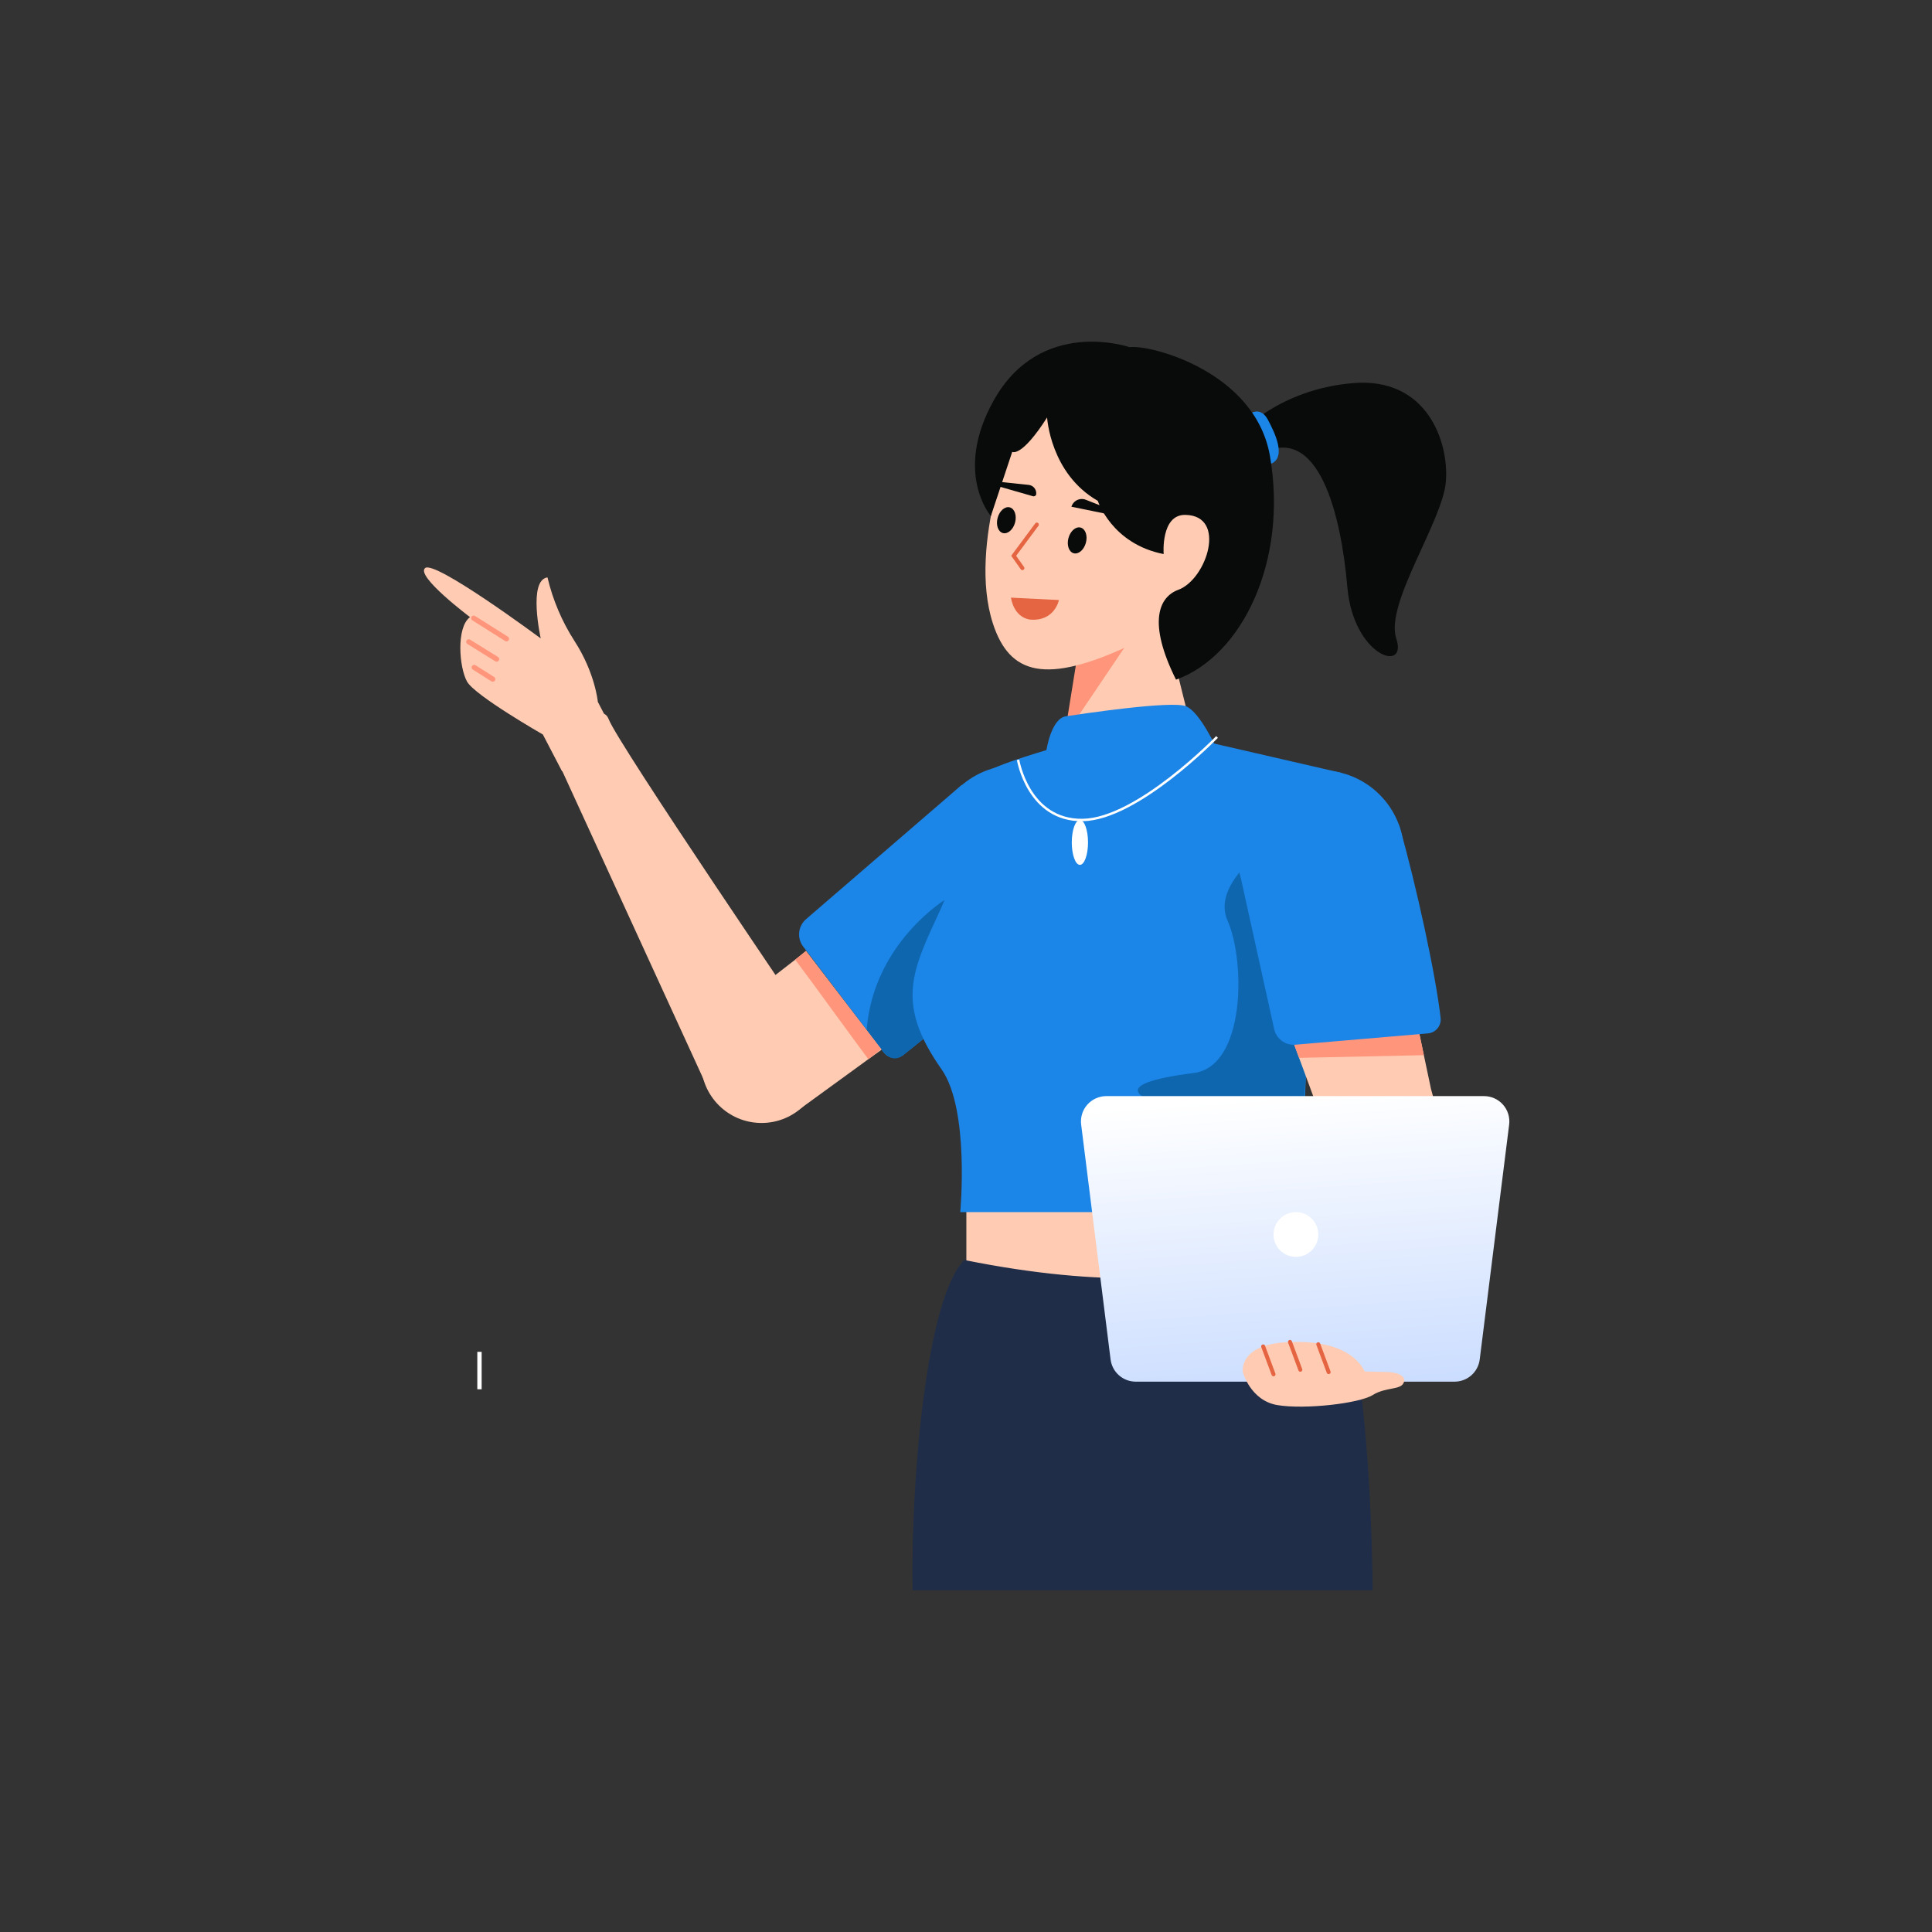 <svg width="1080" height="1080" viewBox="0 0 1080 1080" fill="none" xmlns="http://www.w3.org/2000/svg">
<rect x="0" y="0" width="1080" height="1080" fill="#333333" stroke="none"/>
<rect width="1080" height="1080" />
<path d="M724.417 649.197H540.204V738.66H724.417V649.197Z" fill="#FFCCB3"/>
<path d="M539.119 704.351C517.514 725.608 509.014 830.295 510.153 888.967H767.323C767.323 888.967 766.86 761.02 747.363 717.904C729.433 678.254 699.629 736.743 539.119 704.351Z" fill="#1F2D49"/>
<path d="M693.464 242.049C693.464 242.049 714.802 217.71 756.22 214.169C797.639 210.628 810.032 246.905 808.262 269.193C806.491 291.481 774.032 337.514 780.524 356.99C787.015 376.466 756.489 367.023 753.162 328.072C749.835 289.12 737.441 234.825 703.801 254.3L693.464 242.049Z" fill="#080B09"/>
<path d="M699.94 230.656C699.94 230.656 705.043 227.7 708.739 234.598C712.434 241.496 719.336 255.502 710.588 259.216C701.841 262.929 699.94 230.656 699.94 230.656Z" fill="#1C85E8"/>
<path d="M581.626 454.977C581.626 454.977 614.714 492.113 603.709 504.025C581.915 528.507 523.949 574.52 504.955 589.751C504.135 590.379 503.199 590.838 502.201 591.103C501.202 591.367 500.161 591.431 499.138 591.291C498.115 591.151 497.13 590.81 496.239 590.287C495.348 589.765 494.57 589.071 493.948 588.246L449.035 529.197C447.279 526.924 446.46 524.064 446.746 521.206C447.033 518.347 448.403 515.707 450.576 513.827L537.572 438.809L581.626 454.977Z" fill="#1C85E8"/>
<path d="M529.392 502.189C529.392 502.189 488.158 526.697 484.442 575.94L492.654 586.489C492.654 586.489 497.81 595.475 504.956 589.751C512.101 584.027 545.155 557.55 545.155 557.55L529.392 502.189Z" fill="#0E66AF"/>
<path d="M567.946 520.857C593.666 520.857 614.517 500.007 614.517 474.287C614.517 448.566 593.666 427.716 567.946 427.716C542.225 427.716 521.375 448.566 521.375 474.287C521.375 500.007 542.225 520.857 567.946 520.857Z" fill="#1C85E8"/>
<path d="M446.676 620.27L405.976 566.383L444.505 536.471L450.543 531.609L492.76 586.818L485.409 592.105L446.676 620.27Z" fill="#FFCCB3"/>
<path d="M485.409 592.105C474.507 577.509 454.005 548.982 444.505 536.471L450.544 531.609L492.654 586.49L485.409 592.105Z" fill="#FF967C"/>
<path d="M425.707 627.745C444.378 627.745 459.514 612.609 459.514 593.938C459.514 575.267 444.378 560.131 425.707 560.131C407.036 560.131 391.9 575.267 391.9 593.938C391.9 612.609 407.036 627.745 425.707 627.745Z" fill="#FFCCB3"/>
<path d="M454.333 575.752C454.333 575.752 345.277 415.595 340.235 401.994C335.33 388.711 309.57 420.674 309.57 420.674L393.974 604.824L454.333 575.752Z" fill="#FFCCB3"/>
<path d="M604.471 352.407L591.36 443.811C591.36 443.811 587.919 455.943 603.193 457.78C618.467 459.616 651.034 455.513 662.666 443.117C674.297 430.722 670.228 424.581 670.228 424.581L645.56 325.371L604.471 352.407Z" fill="#FFCCB3"/>
<path d="M602.646 364.235L634.715 352.908L594.985 411.792L602.646 364.235Z" fill="#FF967C"/>
<path d="M568.187 239.506C568.187 239.506 540.675 304.151 555.013 348.457C564.364 377.351 584.729 382.546 631.367 360.893C674.129 341.039 685.236 326.019 685.236 326.019L691.543 253.957C691.543 253.957 596.128 181.887 568.187 239.506Z" fill="#FFCCB3"/>
<path d="M591.128 417.531C591.128 417.531 555.885 427.323 548.732 433.045C541.58 438.767 536.378 485.276 525.807 508.249C510.157 542.259 500.024 560.352 526.316 597.727C542.174 620.27 536.782 677.579 536.782 677.579H729.847C723.998 564.892 749.883 432.053 749.883 432.053L662.748 411.975C643.102 415.362 591.128 417.531 591.128 417.531Z" fill="#1C85E8"/>
<path d="M584.965 419.349C584.965 419.349 587.571 401.636 595.901 400.389C604.23 399.141 655.127 391.486 663.043 394.819C670.96 398.152 680.543 419.349 680.543 419.349C680.543 419.349 664.293 458.984 640.96 461.068C617.628 463.151 577.468 455.958 581.715 441.222C585.961 426.485 584.965 419.349 584.965 419.349Z" fill="#1C85E8"/>
<path d="M569.114 424.734C569.114 424.734 574.745 458.919 605.322 458.379C635.899 457.84 680.331 411.975 680.331 411.975" stroke="white" stroke-width="1.357" stroke-miterlimit="10"/>
<path d="M707.651 474.286C707.651 474.286 677.267 494.374 686.217 514.644C696.281 537.435 696.194 596.132 667.312 599.811C615.776 606.374 638.168 615.386 661.996 621.145C685.824 626.903 676.069 626.909 676.069 651.595C676.069 669.164 731.282 684.397 729.847 670.201C720.246 575.222 760.154 515.081 707.651 474.286Z" fill="#0E66AF"/>
<path d="M565.736 334.615L591.329 335.881C591.238 336.196 591.098 336.627 590.898 337.133C590.462 338.234 589.74 339.683 588.595 341.086C586.325 343.867 582.359 346.512 575.507 345.819C571.181 344.99 568.721 342.081 567.328 339.327C566.631 337.947 566.208 336.617 565.959 335.631C565.857 335.226 565.785 334.881 565.736 334.615Z" fill="#E56441" stroke="#E56441"/>
<path d="M567.424 292.119C568.494 288.154 567.18 284.352 564.489 283.626C561.799 282.9 558.751 285.526 557.682 289.491C556.612 293.456 557.926 297.258 560.616 297.984C563.307 298.71 566.355 296.084 567.424 292.119Z" fill="#080B09"/>
<path d="M607.017 303.409C608.087 299.444 606.773 295.642 604.083 294.916C601.392 294.19 598.344 296.816 597.275 300.781C596.205 304.746 597.519 308.548 600.21 309.274C602.9 310 605.948 307.374 607.017 303.409Z" fill="#080B09"/>
<path d="M557.412 271.64L577.539 277.425C577.89 277.495 578.253 277.435 578.563 277.257C578.873 277.079 579.108 276.795 579.224 276.457C579.316 275.822 579.279 275.175 579.114 274.555C578.949 273.935 578.66 273.354 578.265 272.849C577.869 272.343 577.376 271.923 576.813 271.614C576.251 271.305 575.632 271.113 574.994 271.049L557.706 269.23C556.381 268.873 555.755 271.193 557.412 271.64Z" fill="#080B09"/>
<path d="M626.223 288.845L598.929 283.259C599.175 282.447 599.59 281.696 600.144 281.053C600.699 280.411 601.383 279.892 602.15 279.529C602.918 279.167 603.753 278.969 604.602 278.949C605.45 278.929 606.294 279.087 607.078 279.413L627.002 287.277C627.664 287.456 627.217 289.113 626.223 288.845Z" fill="#080B09"/>
<path d="M579.596 293.253L566.65 310.687L571.525 317.58" stroke="#E56441" stroke-width="2.239" stroke-linecap="round"/>
<path d="M603.673 483.46C606.179 483.46 608.211 477.845 608.211 470.92C608.211 463.994 606.179 458.38 603.673 458.38C601.166 458.38 599.134 463.994 599.134 470.92C599.134 477.845 601.166 483.46 603.673 483.46Z" fill="white"/>
<path d="M812.882 655.992L745.577 661.507L734.088 612.73L720.247 575.222L791.077 566.745L799.933 608.723L812.882 655.992Z" fill="#FFCCB3"/>
<path d="M793.468 578.081L795.951 589.852L726.199 591.353L721.61 578.919L793.468 578.081Z" fill="#FF967C"/>
<path d="M738.302 523.732C764.023 523.732 784.873 502.882 784.873 477.162C784.873 451.441 764.023 430.591 738.302 430.591C712.582 430.591 691.731 451.441 691.731 477.162C691.731 502.882 712.582 523.732 738.302 523.732Z" fill="#1C85E8"/>
<path d="M729.32 455.267C729.32 455.267 778.402 447.21 782.569 462.883C791.574 494.399 802.642 544.994 805.334 569.19C805.425 570.219 805.312 571.256 805 572.241C804.689 573.225 804.186 574.139 803.519 574.928C802.853 575.717 802.038 576.366 801.119 576.839C800.201 577.311 799.198 577.597 798.169 577.68L724.249 583.989C721.388 584.255 718.535 583.416 716.274 581.643C714.013 579.87 712.517 577.299 712.093 574.458L692.075 483.813L729.32 455.267Z" fill="#1C85E8"/>
<path d="M585.34 233.361C585.34 233.361 587.081 264.76 613.682 279.977C613.682 279.977 621.46 304.059 650.491 309.723C650.491 309.723 648.777 287.588 662.613 287.822C686.11 288.22 674.553 323.861 658.667 329.709C647.872 333.682 641.369 347.787 657.395 379.93C694.191 366.805 720.069 313.802 709.924 254.996C701.799 207.905 643.418 192.526 631.423 194.06C631.423 194.06 581.61 176.852 555.381 224.048C532.959 264.394 553.899 288.473 553.899 288.473L565.849 252.565C565.849 252.565 570.84 256.07 585.34 233.361Z" fill="#080B09"/>
<path d="M813.13 772.351H634.865C631.417 772.351 628.087 771.091 625.502 768.81C622.917 766.528 621.253 763.381 620.825 759.959L604.371 628.64C604.121 626.649 604.298 624.627 604.889 622.71C605.481 620.792 606.474 619.022 607.802 617.518C609.129 616.013 610.762 614.808 612.591 613.983C614.421 613.157 616.404 612.73 618.411 612.73H829.584C831.591 612.73 833.575 613.157 835.404 613.983C837.233 614.808 838.866 616.013 840.194 617.518C841.522 619.022 842.514 620.792 843.106 622.71C843.697 624.627 843.874 626.649 843.625 628.64L827.171 759.959C826.742 763.381 825.079 766.528 822.494 768.81C819.908 771.091 816.579 772.351 813.13 772.351Z" fill="url(#paint0_linear)"/>
<path d="M724.416 702.604C731.327 702.604 736.929 697.002 736.929 690.092C736.929 683.181 731.327 677.579 724.416 677.579C717.506 677.579 711.904 683.181 711.904 690.092C711.904 697.002 717.506 702.604 724.416 702.604Z" fill="white"/>
<path d="M314.205 431.195L303.463 410.586C303.463 410.586 265.479 388.858 261.077 381.003C256.674 373.146 254.944 350.716 262.738 344.973C262.738 344.973 232.432 322.211 237.591 317.599C242.734 312.653 302.274 356.884 302.274 356.884C302.274 356.884 295.026 324.298 306.041 322.771C309.025 335.401 314.137 347.431 321.159 358.345C332.756 376.278 334.185 392.338 334.185 392.338L347.854 418.572L314.205 431.195Z" fill="#FFCCB3"/>
<path d="M264.78 345.549L283.133 357.115" stroke="#FF967C" stroke-width="2.872" stroke-linecap="round" stroke-linejoin="round"/>
<path d="M262.044 358.781L277.621 368.463" stroke="#FF967C" stroke-width="2.872" stroke-linecap="round" stroke-linejoin="round"/>
<path d="M265.071 373.086L275.461 379.652" stroke="#FF967C" stroke-width="2.872" stroke-linecap="round" stroke-linejoin="round"/>
<path d="M776.831 766.992C776.831 766.992 786.253 767.775 784.834 772.529C783.415 777.284 775.003 775.089 767.322 779.844C759.642 784.598 729.276 787.991 714.109 785.464C698.941 782.936 694.728 766.992 694.728 766.992C694.728 766.992 692.192 751.867 718.984 750.314C745.776 748.76 758.244 757.357 762.904 766.676L776.831 766.992Z" fill="#FFCCB3"/>
<path d="M706.118 752.664L711.904 768.227" stroke="#E56441" stroke-width="2.239" stroke-linecap="round"/>
<path d="M721.104 750.131L726.89 765.694" stroke="#E56441" stroke-width="2.239" stroke-linecap="round"/>
<path d="M736.929 751.448L742.715 767.011" stroke="#E56441" stroke-width="2.239" stroke-linecap="round"/>
<path d="M268.032 755.681V776.615" stroke="white" stroke-width="2.428" stroke-miterlimit="10"/>
<defs>
<linearGradient id="paint0_linear" x1="718.036" y1="612.351" x2="742.652" y2="952.979" gradientUnits="userSpaceOnUse">
<stop stop-color="white"/>
<stop offset="1" stop-color="#94B9FF"/>
</linearGradient>
</defs>
</svg>
